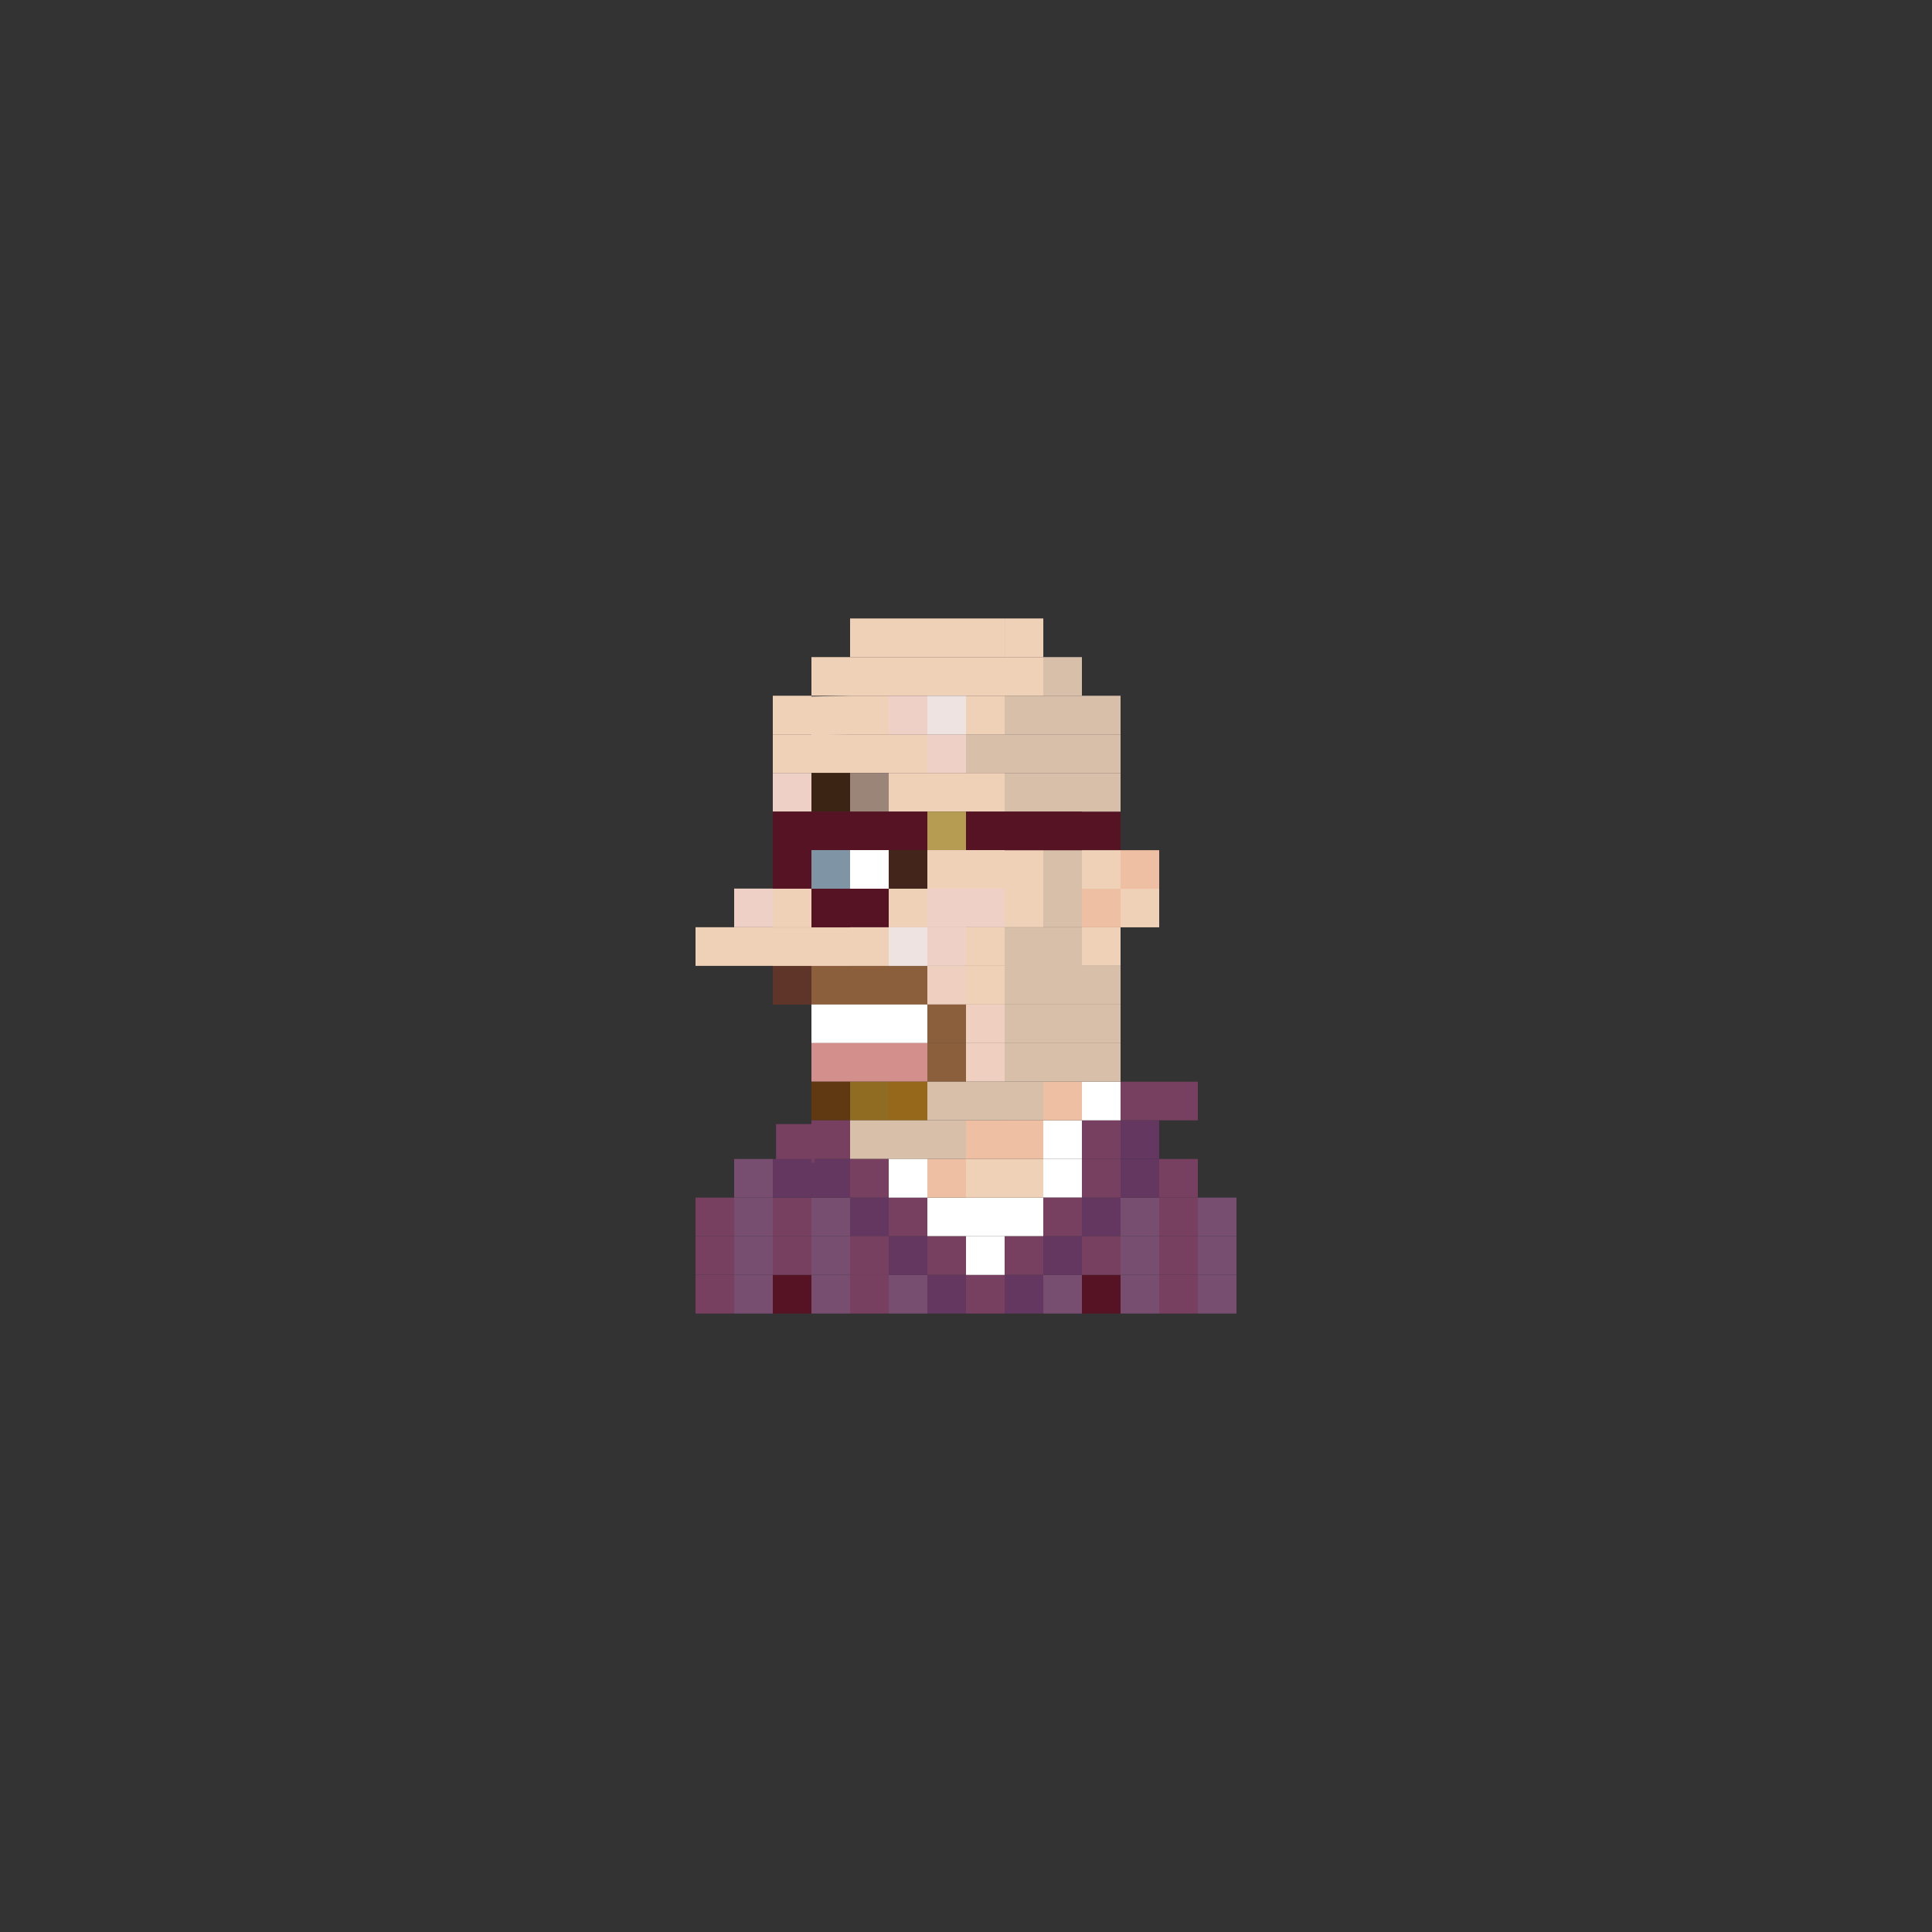 <?xml version="1.0" encoding="utf-8"?>
<!-- Generator: Adobe Illustrator 16.0.0, SVG Export Plug-In . SVG Version: 6.00 Build 0)  -->
<!DOCTYPE svg PUBLIC "-//W3C//DTD SVG 1.1//EN" "http://www.w3.org/Graphics/SVG/1.1/DTD/svg11.dtd">
<svg version="1.1" id="Layer_1" xmlns="http://www.w3.org/2000/svg" xmlns:xlink="http://www.w3.org/1999/xlink" x="0px" y="0px"
	 width="300px" height="300px" viewBox="0 0 300 300" enable-background="new 0 0 300 300" xml:space="preserve">
<rect x="0" y="0" width="300" height="300" fill="#333333" stroke="none"/>
<g>
	<rect x="126" y="114.027" fill="#EFD1B8" width="6" height="6"/>
	<rect x="132" y="114.027" fill="#EFD1B8" width="6" height="6"/>
	<rect x="138" y="114.027" fill="#EFD1B8" width="6" height="6"/>
	<rect x="144" y="114.027" fill="#EED0C6" width="6" height="6"/>
	<rect x="150" y="114.027" fill="#D7BFAA" width="6" height="6"/>
	<rect x="120" y="120.027" fill="#EED0C6" width="6" height="6"/>
	<rect x="126" y="120.027" fill="#3C2415" width="6" height="6"/>
	<rect x="132" y="120.027" fill="#9B8579" width="6" height="6"/>
	<rect x="138" y="120.027" fill="#EFD1B8" width="6" height="6"/>
	<rect x="144" y="120.027" fill="#EFD1B8" width="6" height="6"/>
	<rect x="150" y="120.027" fill="#EFD1B8" width="6" height="6"/>
	<rect x="120" y="126.027" fill="#561324" width="6" height="6"/>
	<rect x="126" y="126.027" fill="#561324" width="6" height="6"/>
	<rect x="120" y="132.004" fill="#561324" width="6" height="6"/>
	<rect x="126" y="132.004" fill="#7F95A5" width="6" height="6"/>
	<rect x="120" y="137.996" fill="#EFD1B8" width="6" height="6"/>
	<rect x="126" y="137.996" fill="#561324" width="6" height="6"/>
	<rect x="120" y="144.004" fill="#EFD1B8" width="6" height="6"/>
	<rect x="126" y="144.004" fill="#EFD1B8" width="6" height="6"/>
	<rect x="120" y="149.988" fill="#5F3529" width="6" height="6"/>
	<rect x="114" y="143.98" fill="#EFD1B8" width="6" height="6"/>
	<rect x="114" y="137.98" fill="#EED0C6" width="6" height="6"/>
	<rect x="108" y="143.98" fill="#EFD1B8" width="6" height="6"/>
	<rect x="126" y="149.988" fill="#8B5E3C" width="6" height="6"/>
	<rect x="138" y="149.988" fill="#8B5E3C" width="6" height="6"/>
	<rect x="132" y="149.988" fill="#8B5E3C" width="6" height="6"/>
	<rect x="144" y="149.988" fill="#EFCFC0" width="6" height="6"/>
	<rect x="156" y="149.988" fill="#D7BFAA" width="6" height="6"/>
	<rect x="150" y="149.988" fill="#EFD1B8" width="6" height="6"/>
	<rect x="138" y="155.98" fill="#FFFFFF" width="6" height="6"/>
	<rect x="132" y="155.98" fill="#FFFFFF" width="6" height="6"/>
	<rect x="126" y="155.98" fill="#FFFFFF" width="6" height="6"/>
	<rect x="144" y="155.98" fill="#8B5E3C" width="6" height="6"/>
	<rect x="150" y="155.98" fill="#EFCFC0" width="6" height="6"/>
	<rect x="138" y="161.965" fill="#D28F8C" width="6" height="6"/>
	<rect x="132" y="161.965" fill="#D28F8C" width="6" height="6"/>
	<rect x="144" y="161.965" fill="#8B5E3C" width="6" height="6"/>
	<rect x="150" y="161.965" fill="#EFCFC0" width="6" height="6"/>
	<rect x="138" y="167.965" fill="#95681C" width="6" height="6"/>
	<rect x="132" y="167.965" fill="#906B22" width="6" height="6"/>
	<rect x="126" y="161.965" fill="#D28F8C" width="6" height="6"/>
	<rect x="126" y="167.965" fill="#603913" width="6" height="6"/>
	<rect x="144" y="167.965" fill="#D7BFAA" width="6" height="6"/>
	<rect x="138" y="173.965" fill="#D7BFAA" width="6" height="6"/>
	<rect x="144" y="173.965" fill="#D7BFAA" width="6" height="6"/>
	<rect x="150" y="173.965" fill="#EEBFA2" width="6" height="6"/>
	<rect x="150" y="167.965" fill="#D7BFAA" width="6" height="6"/>
	<rect x="156" y="167.965" fill="#D7BFAA" width="6" height="6"/>
	<rect x="156" y="173.965" fill="#EEBFA2" width="6" height="6"/>
	<rect x="162" y="173.965" fill="#FFFFFF" width="6" height="6"/>
	<rect x="162" y="167.965" fill="#EEBFA2" width="6" height="6"/>
	<rect x="132" y="173.965" fill="#D7BFAA" width="6" height="6"/>
	<rect x="168" y="173.965" fill="#774060" width="6" height="6"/>
	<rect x="174" y="173.965" fill="#633760" width="6" height="6"/>
	<rect x="168" y="167.965" fill="#FFFFFF" width="6" height="6"/>
	<rect x="174" y="167.965" fill="#774060" width="6" height="6"/>
	<rect x="180" y="167.965" fill="#774060" width="6" height="6"/>
	<rect x="138" y="185.965" fill="#774060" width="6" height="6"/>
	<rect x="144" y="185.965" fill="#FFFFFF" width="6" height="6"/>
	<rect x="156" y="185.965" fill="#FFFFFF" width="6" height="6"/>
	<rect x="150" y="185.965" fill="#FFFFFF" width="6" height="6"/>
	<rect x="138" y="179.965" fill="#FFFFFF" width="6" height="6"/>
	<rect x="150" y="179.965" fill="#EFD1B8" width="6" height="6"/>
	<rect x="144" y="179.965" fill="#EEBFA2" width="6" height="6"/>
	<rect x="162" y="179.965" fill="#FFFFFF" width="6" height="6"/>
	<rect x="156" y="179.965" fill="#EFD1B8" width="6" height="6"/>
	<rect x="132" y="185.965" fill="#633760" width="6" height="6"/>
	<rect x="132" y="191.965" fill="#774060" width="6" height="6"/>
	<rect x="126" y="185.965" fill="#774E6F" width="6" height="6"/>
	<rect x="120" y="185.965" fill="#774060" width="6" height="6"/>
	<rect x="162" y="185.965" fill="#774060" width="6" height="6"/>
	<rect x="168" y="185.965" fill="#633760" width="6" height="6"/>
	<rect x="174" y="185.965" fill="#774E6F" width="6" height="6"/>
	<rect x="180" y="185.965" fill="#774060" width="6" height="6"/>
	<rect x="138" y="197.965" fill="#774E6F" width="6" height="6"/>
	<rect x="144" y="197.965" fill="#633760" width="6" height="6"/>
	<rect x="156" y="197.965" fill="#633760" width="6" height="6"/>
	<rect x="150" y="197.965" fill="#774060" width="6" height="6"/>
	<rect x="132" y="197.965" fill="#774060" width="6" height="6"/>
	<rect x="126" y="197.965" fill="#774E6F" width="6" height="6"/>
	<rect x="120" y="197.965" fill="#561324" width="6" height="6"/>
	<rect x="162" y="197.965" fill="#774E6F" width="6" height="6"/>
	<rect x="168" y="197.965" fill="#561324" width="6" height="6"/>
	<rect x="174" y="197.965" fill="#774E6F" width="6" height="6"/>
	<rect x="180" y="197.965" fill="#774060" width="6" height="6"/>
	<rect x="132" y="179.965" fill="#774060" width="6" height="6"/>
	<rect x="126" y="179.965" fill="#633760" width="6" height="6"/>
	<rect x="126" y="173.965" fill="#774060" width="6" height="6"/>
	<rect x="120.5" y="174.547" fill="#774060" width="6" height="6"/>
	<rect x="120" y="179.965" fill="#633760" width="6" height="6"/>
	<rect x="168" y="179.965" fill="#774060" width="6" height="6"/>
	<rect x="174" y="179.965" fill="#633760" width="6" height="6"/>
	<rect x="180" y="179.965" fill="#774060" width="6" height="6"/>
	<rect x="138" y="191.965" fill="#633760" width="6" height="6"/>
	<rect x="144" y="191.965" fill="#774060" width="6" height="6"/>
	<rect x="156" y="191.965" fill="#774060" width="6" height="6"/>
	<rect x="150" y="191.965" fill="#FFFFFF" width="6" height="6"/>
	<rect x="132" y="191.965" fill="#774060" width="6" height="6"/>
	<rect x="126" y="191.965" fill="#774E6F" width="6" height="6"/>
	<rect x="120" y="191.965" fill="#774060" width="6" height="6"/>
	<rect x="114" y="185.965" fill="#774E6F" width="6" height="6"/>
	<rect x="114" y="179.965" fill="#774E6F" width="6" height="6"/>
	<rect x="114" y="197.965" fill="#774E6F" width="6" height="6"/>
	<rect x="114" y="191.965" fill="#774E6F" width="6" height="6"/>
	<rect x="108" y="185.965" fill="#774060" width="6" height="6"/>
	<rect x="108" y="197.965" fill="#774060" width="6" height="6"/>
	<rect x="108" y="191.965" fill="#774060" width="6" height="6"/>
	<rect x="162" y="191.965" fill="#633760" width="6" height="6"/>
	<rect x="168" y="191.965" fill="#774060" width="6" height="6"/>
	<rect x="174" y="191.965" fill="#774E6F" width="6" height="6"/>
	<rect x="180" y="191.965" fill="#774060" width="6" height="6"/>
	<rect x="186" y="185.965" fill="#774E6F" width="6" height="6"/>
	<rect x="186" y="197.965" fill="#774E6F" width="6" height="6"/>
	<rect x="186" y="191.965" fill="#774E6F" width="6" height="6"/>
	<rect x="162" y="149.988" fill="#D7BFAA" width="6" height="6"/>
	<rect x="156" y="144.004" fill="#D7BFAA" width="6" height="6"/>
	<rect x="162" y="144.004" fill="#D7BFAA" width="6" height="6"/>
	<rect x="156" y="161.965" fill="#D7BFAA" width="6" height="6"/>
	<rect x="162" y="161.965" fill="#D7BFAA" width="6" height="6"/>
	<rect x="156" y="155.98" fill="#D7BFAA" width="6" height="6"/>
	<rect x="162" y="155.98" fill="#D7BFAA" width="6" height="6"/>
	<rect x="168" y="149.988" fill="#D7BFAA" width="6" height="6"/>
	<rect x="168" y="161.965" fill="#D7BFAA" width="6" height="6"/>
	<rect x="168" y="155.98" fill="#D7BFAA" width="6" height="6"/>
	<rect x="156" y="137.988" fill="#EFD1B8" width="6" height="6"/>
	<rect x="162" y="137.988" fill="#D7BFAA" width="6" height="6"/>
	<rect x="156" y="132.004" fill="#EFD1B8" width="6" height="6"/>
	<rect x="162" y="132.004" fill="#D7BFAA" width="6" height="6"/>
	<rect x="168" y="143.98" fill="#EFD1B8" width="6" height="6"/>
	<rect x="168" y="137.992" fill="#EEBFA2" width="6" height="6"/>
	<rect x="132" y="126.027" fill="#561324" width="6" height="6"/>
	<rect x="138" y="126.027" fill="#561324" width="6" height="6"/>
	<rect x="144" y="126.027" fill="#B69C53" width="6" height="6"/>
	<rect x="150" y="126.027" fill="#561324" width="6" height="6"/>
	<rect x="132" y="132.004" fill="#AA6D2D" width="6" height="6"/>
	<rect x="138" y="132.004" fill="#43251B" width="6" height="6"/>
	<rect x="132" y="132.004" fill="#FFFFFF" width="6" height="6"/>
	<rect x="144" y="132.004" fill="#EFD1B8" width="6" height="6"/>
	<rect x="150" y="132.004" fill="#EFD1B8" width="6" height="6"/>
	<rect x="132" y="137.996" fill="#561324" width="6" height="6"/>
	<rect x="138" y="137.996" fill="#EFD1B8" width="6" height="6"/>
	<rect x="144" y="137.996" fill="#EED0C6" width="6" height="6"/>
	<rect x="150" y="137.988" fill="#EED0C6" width="6" height="6"/>
	<rect x="132" y="143.988" fill="#EFD1B8" width="6" height="6"/>
	<rect x="138" y="143.988" fill="#EEE3E0" width="6" height="6"/>
	<rect x="144" y="143.988" fill="#EED0C6" width="6" height="6"/>
	<rect x="150" y="143.988" fill="#EFD1B8" width="6" height="6"/>
	<rect x="156" y="114.027" fill="#D7BFAA" width="6" height="6"/>
	<rect x="162" y="114.027" fill="#D7BFAA" width="6" height="6"/>
	<rect x="120" y="114.027" fill="#EFD1B8" width="6" height="6"/>
	<rect x="120" y="108.035" fill="#EFD1B8" width="6" height="6"/>
	<polygon fill="#EFD1B8" points="126,114.16 132,114.035 132,108.035 126,108.16 	"/>
	<rect x="126" y="102.035" fill="#EFD1B8" width="6" height="6"/>
	<rect x="132" y="96.035" fill="#EFD1B8" width="6" height="6"/>
	<rect x="132" y="102.035" fill="#EFD1B8" width="6" height="6"/>
	<rect x="138" y="102.035" fill="#EFD1B8" width="6" height="6"/>
	<rect x="144" y="102.035" fill="#EFD1B8" width="6" height="6"/>
	<rect x="150" y="102.035" fill="#EFD1B8" width="6" height="6"/>
	<rect x="156" y="108.035" fill="#D7BFAA" width="6" height="6"/>
	<rect x="156" y="102.035" fill="#EFD1B8" width="6" height="6"/>
	<rect x="138" y="96.035" fill="#EFD1B8" width="6" height="6"/>
	<rect x="144" y="96.035" fill="#EFD1B8" width="6" height="6"/>
	<rect x="150" y="96.035" fill="#EFD1B8" width="6" height="6"/>
	<rect x="156.004" y="96.035" fill="#EFD1B8" width="6" height="6"/>
	<rect x="162" y="108.035" fill="#D7BFAA" width="6" height="6"/>
	<rect x="132" y="108.035" fill="#EFD1B8" width="6" height="6"/>
	<rect x="138" y="108.035" fill="#EED0C6" width="6" height="6"/>
	<rect x="144" y="108.035" fill="#EEE3E0" width="6" height="6"/>
	<rect x="150" y="108.035" fill="#EFD1B8" width="6" height="6"/>
	<rect x="156" y="120.027" fill="#D7BFAA" width="6" height="6"/>
	<rect x="162" y="120.027" fill="#D7BFAA" width="6" height="6"/>
	<rect x="156" y="126.027" fill="#561324" width="6" height="6"/>
	<rect x="162" y="126.027" fill="#561324" width="6" height="6"/>
	<rect x="168" y="126.027" fill="#561324" width="6" height="6"/>
	<rect x="168" y="114.027" fill="#D7BFAA" width="6" height="6"/>
	<rect x="168" y="108.035" fill="#D7BFAA" width="6" height="6"/>
	<rect x="162" y="102.035" fill="#D7BFAA" width="6" height="6"/>
	<rect x="168" y="120.027" fill="#D7BFAA" width="6" height="6"/>
	<rect x="168" y="132.016" fill="#EFD1B8" width="6" height="6"/>
	<rect x="174" y="137.992" fill="#EFD1B8" width="6" height="6"/>
	<rect x="174" y="132.016" fill="#EEBFA2" width="6" height="6"/>
</g>
</svg>
